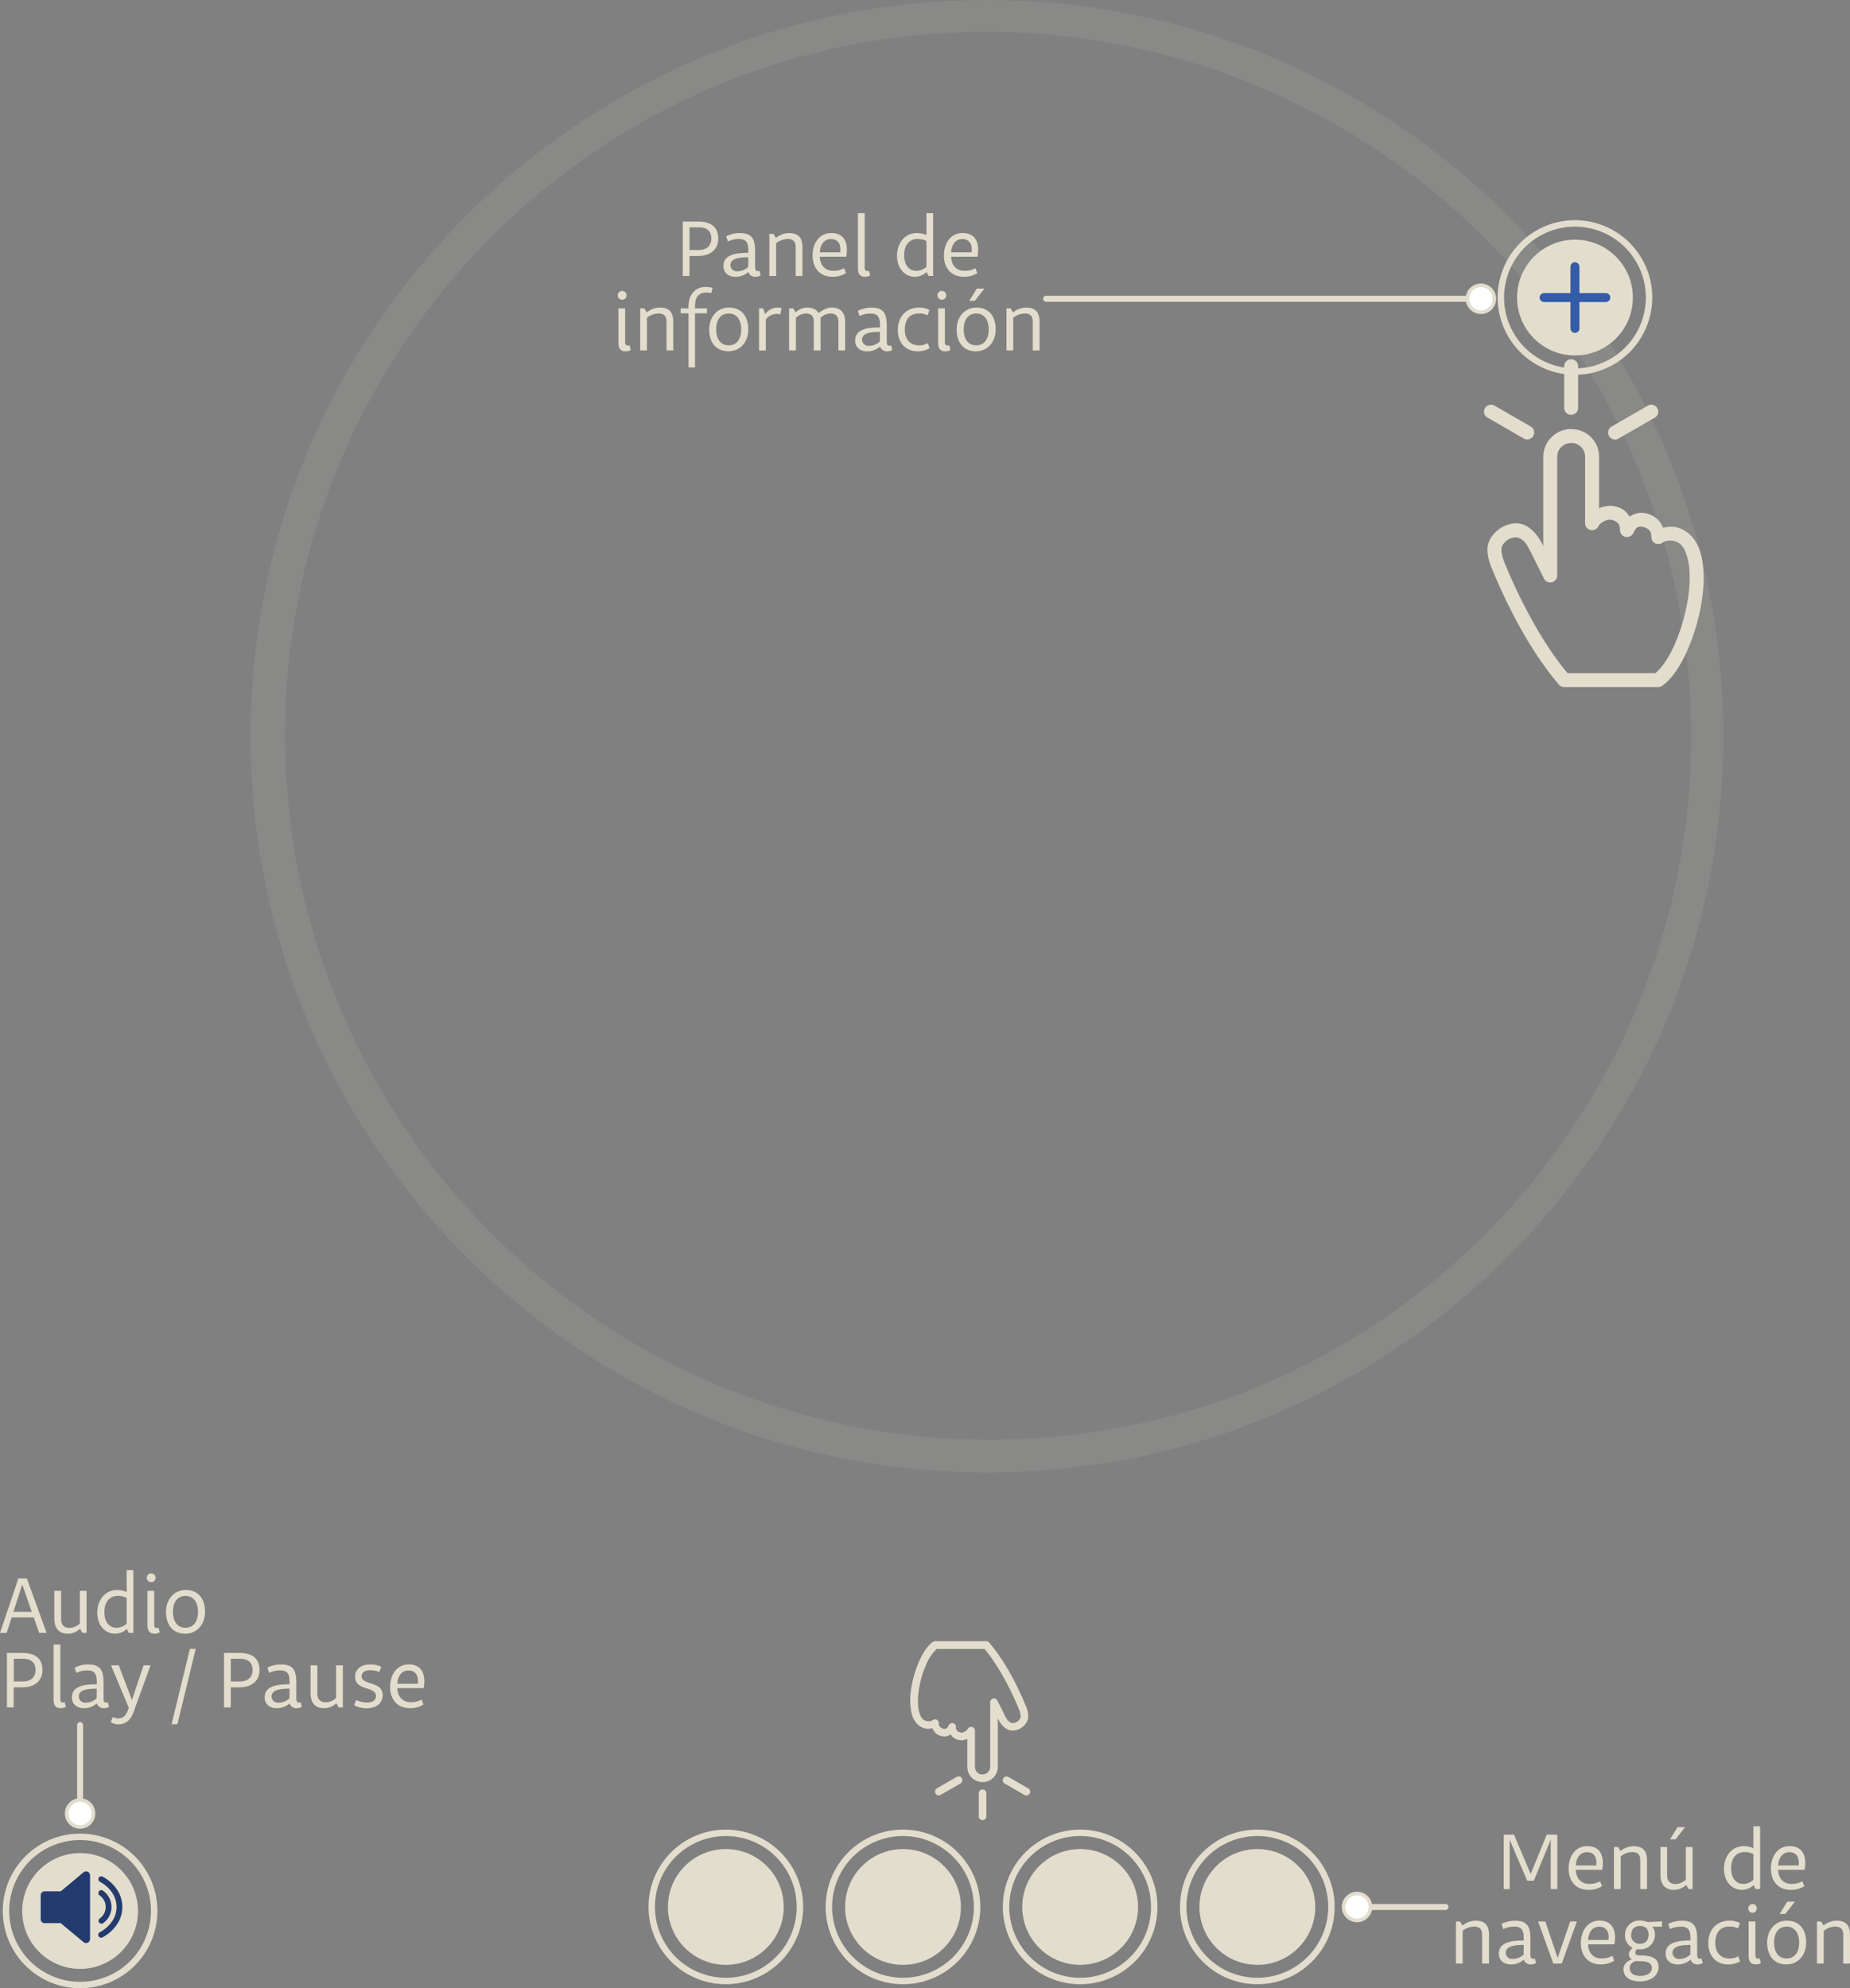 <svg xmlns="http://www.w3.org/2000/svg" viewBox="0 0 998.73 1073.56"><rect x="0" y="0" width="998.73" height="1073.56" fill="#808080" stroke="none"/><defs><style>.cls-1{fill:#e3ddcd;}.cls-2,.cls-3,.cls-6{fill:none;}.cls-2,.cls-3{stroke:#e3ddcd;stroke-miterlimit:10;}.cls-2{stroke-width:3.48px;}.cls-3,.cls-6{stroke-linecap:round;}.cls-3{stroke-width:3.22px;}.cls-4{fill:#fff;}.cls-5{opacity:0.1;}.cls-6{stroke:#345ba6;stroke-linejoin:round;stroke-width:4.83px;}.cls-7{fill:#233b6d;}</style></defs><g id="Capa_2" data-name="Capa 2"><g id="Capa_1-2" data-name="Capa 1"><path class="cls-1" d="M837.16,1020V993.39l-9.11,22.12h-3.6L815,993.39V1020h-3.2V990.64h5.54l9,21.27L835,990.64h5.72V1020Z"/><path class="cls-1" d="M864.86,1018.44a12.81,12.81,0,0,1-7.43,2c-6.45,0-10.59-4.46-10.59-11.49s4-12.12,10-12.12c6.35,0,8.47,4.23,8.47,9.19a20.08,20.08,0,0,1-.36,3.61H850.71c.09,3.69,2.12,7.61,7.35,7.61a12.38,12.38,0,0,0,5.77-1.4Zm-3.11-11.17c0-.45.09-1.08.09-1.54,0-3.33-1.57-5.63-5.13-5.63-4,0-5.86,3.61-6,7.17Z"/><path class="cls-1" d="M885.5,1020v-15.5c0-3.65-1.94-4.46-4.47-4.46a10.15,10.15,0,0,0-6.08,2.3V1020H871.3V997.31h2.21l1.35,2.16a11.46,11.46,0,0,1,7-2.61c5.72,0,7.29,3.29,7.29,7.66V1020Z"/><path class="cls-1" d="M911.58,1020l-1.31-2.21a9.47,9.47,0,0,1-6.57,2.66c-5.41,0-7.3-3.7-7.3-8.07V997.31H900v15.09c0,3.65,1.94,4.87,4.47,4.87a8.14,8.14,0,0,0,5.63-2.34V997.31h3.65V1020Zm-10.05-26.81,4.1-6.63h4.1l-5.18,6.63Z"/><path class="cls-1" d="M947.71,1020l-1-2.12a9.52,9.52,0,0,1-6.26,2.57c-5.73,0-9.74-4.78-9.74-11.22,0-7.21,4.33-12.39,10.77-12.39a12.11,12.11,0,0,1,5.09,1.12V986.13h3.65V1020Zm-1.13-18.88a10.06,10.06,0,0,0-4.73-1.08c-4.55,0-7.3,3.29-7.3,8.74s2.71,8.47,6.63,8.47a8.31,8.31,0,0,0,5.4-2.21Z"/><path class="cls-1" d="M974.07,1018.44a12.85,12.85,0,0,1-7.44,2c-6.44,0-10.59-4.46-10.59-11.49s4-12.12,10.05-12.12c6.36,0,8.47,4.23,8.47,9.19a19.21,19.21,0,0,1-.36,3.61H959.92c.09,3.69,2.12,7.61,7.34,7.61a12.31,12.31,0,0,0,5.77-1.4ZM971,1007.27c0-.45.09-1.08.09-1.54,0-3.33-1.58-5.63-5.14-5.63-4,0-5.86,3.61-5.95,7.17Z"/><path class="cls-1" d="M800.14,1060.24v-15.5c0-3.65-1.93-4.46-4.46-4.46a10.21,10.21,0,0,0-6.08,2.3v17.66H786v-22.71h2.21l1.35,2.17a11.47,11.47,0,0,1,7-2.62c5.72,0,7.29,3.29,7.29,7.66v15.5Z"/><path class="cls-1" d="M829.2,1060a5.69,5.69,0,0,1-2.74.72,3.83,3.83,0,0,1-3.84-2.61,10.1,10.1,0,0,1-7,2.61c-3.65,0-6.45-2.16-6.45-5.76,0-5.91,5.86-7.17,13.43-7.17,0-4,0-7.48-5.09-7.48a12.91,12.91,0,0,0-6,1.35l-.9-2.83a16.33,16.33,0,0,1,7.39-1.72c7,0,8.2,3.83,8.2,10.05v8.16c0,1.48.18,2.34,1.58,2.34a2.37,2.37,0,0,0,.81-.13Zm-6.62-9.82c-5.81,0-9.69.9-9.69,4.33a3.41,3.41,0,0,0,3.65,3.24,8.63,8.63,0,0,0,6-2.39Z"/><path class="cls-1" d="M838.57,1060.24l-8.2-22.71h3.88l6.58,19.43H841l6.67-19.43h3.6l-8.15,22.71Z"/><path class="cls-1" d="M871.46,1058.67a12.9,12.9,0,0,1-7.43,2c-6.45,0-10.59-4.46-10.59-11.48s4-12.13,10-12.13c6.35,0,8.47,4.24,8.47,9.2a20.06,20.06,0,0,1-.36,3.6H857.31c.09,3.7,2.12,7.62,7.35,7.62a12.38,12.38,0,0,0,5.77-1.4Zm-3.11-11.18c0-.45.09-1.08.09-1.53,0-3.33-1.57-5.63-5.13-5.63-4,0-5.86,3.6-5.95,7.16Z"/><path class="cls-1" d="M892,1040.37a6.76,6.76,0,0,1,1.44,4.19,7.88,7.88,0,0,1-8.2,8,7.14,7.14,0,0,1-1.49-.13,3.9,3.9,0,0,0-.9,1.85c0,1,.36,1.57,2.62,1.57,7.66,0,9.91,2.39,9.91,6.36,0,4.28-3.74,7.66-10.18,7.66-4.83,0-8.74-2.08-8.74-6.45,0-3.06,2.25-4.64,4.46-5.45a3.16,3.16,0,0,1-1.49-3,6.56,6.56,0,0,1,0-.86l1.85-2.43a7.21,7.21,0,0,1-4-6.76,7.61,7.61,0,0,1,7.88-7.89,10.13,10.13,0,0,1,4.19.81l7.89-.36v2.84Zm-12.17,22.53c0,2.17,1.81,4,5.64,4,3.56,0,6.31-1.53,6.31-4.32,0-2-1.4-3.61-6.31-3.61-1.35,0-2.21-.09-2.21-.09C881.19,1059.43,879.79,1060.69,879.79,1062.9ZM890,1044.56c0-3.47-2.3-4.64-4.73-4.64-2.66,0-4.68,1.62-4.68,5a4.45,4.45,0,0,0,4.68,4.64C888.27,1049.61,890,1047.67,890,1044.56Z"/><path class="cls-1" d="M919.22,1060a5.73,5.73,0,0,1-2.75.72,3.81,3.81,0,0,1-3.83-2.61,10.13,10.13,0,0,1-7,2.61c-3.65,0-6.44-2.16-6.44-5.76,0-5.91,5.85-7.17,13.42-7.17,0-4,0-7.48-5.09-7.48a13,13,0,0,0-6,1.35l-.9-2.83a16.33,16.33,0,0,1,7.39-1.72c7,0,8.2,3.83,8.2,10.05v8.16c0,1.48.18,2.34,1.58,2.34a2.33,2.33,0,0,0,.81-.13Zm-6.63-9.82c-5.81,0-9.68.9-9.68,4.33a3.4,3.4,0,0,0,3.65,3.24,8.61,8.61,0,0,0,6-2.39Z"/><path class="cls-1" d="M939.36,1059.07a12.6,12.6,0,0,1-6.67,1.62c-5.59,0-10.46-4-10.46-11.48,0-7.67,4.87-12.13,11.45-12.13a11.41,11.41,0,0,1,5.63,1.31l-1,2.88a9.22,9.22,0,0,0-4.64-1c-4.55,0-7.66,2.71-7.66,8.93,0,5.49,3.42,8.29,7.34,8.29a9.27,9.27,0,0,0,5.09-1.22Z"/><path class="cls-1" d="M946,1032.85a2.37,2.37,0,0,1,0-4.73,2.22,2.22,0,0,1,2.38,2.47A2.29,2.29,0,0,1,946,1032.85Zm4.64,27.12a5.55,5.55,0,0,1-2.75.72c-3,0-3.88-2-3.88-4.59v-18.57h3.65v18.21c0,.94.18,1.85,1.58,1.85a2.33,2.33,0,0,0,.81-.14Z"/><path class="cls-1" d="M964.67,1037.08c7.17,0,10.41,5.28,10.41,11.81s-4.14,11.8-10.68,11.8c-7.16,0-10.41-5.27-10.41-11.8S958.14,1037.08,964.67,1037.08Zm-.18,20.42c4.64,0,6.81-3.88,6.81-8.61s-2.17-8.61-6.81-8.61-6.76,3.88-6.76,8.61S959.85,1057.5,964.49,1057.5Zm-3.74-24.07,4.1-6.62H969l-5.18,6.62Z"/><path class="cls-1" d="M995.08,1060.24v-15.5c0-3.65-1.93-4.46-4.46-4.46a10.21,10.21,0,0,0-6.08,2.3v17.66h-3.65v-22.71h2.21l1.35,2.17a11.46,11.46,0,0,1,7-2.62c5.73,0,7.3,3.29,7.3,7.66v15.5Z"/><path class="cls-2" d="M487.48,1069.65a40,40,0,1,1,40-40A40,40,0,0,1,487.48,1069.65Z"/><circle class="cls-1" cx="487.49" cy="1029.68" r="31.26"/><path class="cls-2" d="M583.13,1069.65a40,40,0,1,1,40-40A40,40,0,0,1,583.13,1069.65Z"/><circle class="cls-1" cx="583.13" cy="1029.68" r="31.26"/><path class="cls-2" d="M678.78,1069.65a40,40,0,1,1,40-40A40,40,0,0,1,678.78,1069.65Z"/><circle class="cls-1" cx="678.78" cy="1029.68" r="31.26"/><path class="cls-2" d="M391.84,1069.65a40,40,0,1,1,40-40A40,40,0,0,1,391.84,1069.65Z"/><circle class="cls-1" cx="391.84" cy="1029.68" r="31.26"/><line class="cls-3" x1="780.36" y1="1029.68" x2="732.19" y2="1029.68"/><path class="cls-4" d="M732.61,1022.42a7.26,7.26,0,1,0,7.25,7.26A7.26,7.26,0,0,0,732.61,1022.42Z"/><path class="cls-1" d="M732.61,1021.46a8.23,8.23,0,1,1-8.23,8.22,8.23,8.23,0,0,1,8.23-8.22Zm0,14.51a6.29,6.29,0,1,0-6.3-6.29,6.29,6.29,0,0,0,6.3,6.29Z"/><path class="cls-1" d="M530.44,982.81a2.06,2.06,0,0,0,2.06-2.06V968.42a2.06,2.06,0,1,0-4.11,0v12.33A2.05,2.05,0,0,0,530.44,982.81Zm-23.76-13.36a2.42,2.42,0,0,0,1.15-.29l10.7-6.17a2,2,0,1,0-2.06-3.53l-10.69,6.17a2.06,2.06,0,0,0,.9,3.82Zm47.62,0a2.19,2.19,0,0,0,1.54-1,2,2,0,0,0-.74-2.79l-10.69-6.17a2,2,0,1,0-2.06,3.53l10.7,6.17a2.18,2.18,0,0,0,1.25.25Zm-23.86-7.17a8.25,8.25,0,0,0,8.22-8.22V927.8c1.27,2.75,3.56,5.72,6.42,6.45,3.9,1.06,8.68-2.06,9.77-5.68.55-2,.19-4.32-.9-7.13C548.61,908.6,542,896.28,534,886.92a2.11,2.11,0,0,0-1.54-.71H504.75a2.07,2.07,0,0,0-1.22.42c-3,2.19-5.34,5.92-7.32,10.37a59.22,59.22,0,0,0-4.27,14.64,34.59,34.59,0,0,0,.32,13.94c1.06,4,3.91,7.4,8.16,7.9a13.36,13.36,0,0,0,2.95-.29,6.89,6.89,0,0,0,2.19,3,7.31,7.31,0,0,0,4.36,1.41,5.82,5.82,0,0,0,3.31-1.16,6.67,6.67,0,0,0,1.48,1.8,7.44,7.44,0,0,0,4.43,1.42,8.1,8.1,0,0,0,3.08-.71V954a8.1,8.1,0,0,0,8.22,8.22Zm0-4.11a4.05,4.05,0,0,1-4.11-4.11V934.51a2.06,2.06,0,0,0-3.92-.9,4.38,4.38,0,0,1-3.27,1.93,4,4,0,0,1-2-.64,2.53,2.53,0,0,1-1.06-2.44,2.05,2.05,0,0,0-3.88-.94c-.84,1.68-1.28,2-2.31,2a4,4,0,0,1-1.93-.64,2.53,2.53,0,0,1-1.12-2.44,2.07,2.07,0,0,0-1.22-1.89,2.13,2.13,0,0,0-2.25.38,5.12,5.12,0,0,1-2.54.48c-2.45-.31-3.72-1.84-4.59-4.91s-.91-7.52-.19-12.17a55,55,0,0,1,4-13.62,24.08,24.08,0,0,1,5.62-8.34H531.5c7.21,8.51,14.1,21.57,18.59,32.59.94,2.4,1,3.79.81,4.56a4.51,4.51,0,0,1-4.73,2.82c-2.18-.82-2.72-2.28-3.66-3.95l-4.07-8.18a2.06,2.06,0,0,0-3.89.93V954a4.05,4.05,0,0,1-4.11,4.11Z"/><g class="cls-5"><path class="cls-1" d="M532.82,17.19A380.46,380.46,0,0,1,680.87,748,380.45,380.45,0,0,1,384.78,47.08a377.93,377.93,0,0,1,148-29.89m0-17.19C313.26,0,135.28,178,135.28,397.54s178,397.55,397.54,397.55,397.55-178,397.55-397.55S752.38,0,532.82,0Z"/></g><path class="cls-1" d="M368.59,149V119.63H377c7,0,10.77,3.15,10.77,9.28,0,5.27-3.74,9.28-10.77,9.28h-4.78V149Zm8.65-14c5.05,0,6.81-3.11,6.81-6.17,0-3.38-1.81-6.09-6.76-6.09h-5.05V135Z"/><path class="cls-1" d="M410.58,148.74a5.7,5.7,0,0,1-2.75.72,3.82,3.82,0,0,1-3.83-2.62,10.11,10.11,0,0,1-7,2.62c-3.65,0-6.44-2.16-6.44-5.77,0-5.9,5.86-7.16,13.43-7.16,0-4.06,0-7.48-5.09-7.48a12.88,12.88,0,0,0-5.95,1.35l-.9-2.84a16.35,16.35,0,0,1,7.39-1.71c7,0,8.2,3.83,8.2,10.05v8.15c0,1.49.18,2.34,1.57,2.34a2.39,2.39,0,0,0,.82-.13ZM404,138.91c-5.81,0-9.69.91-9.69,4.33a3.41,3.41,0,0,0,3.65,3.24,8.64,8.64,0,0,0,6-2.38Z"/><path class="cls-1" d="M429.55,149v-15.5c0-3.65-1.94-4.46-4.46-4.46a10.24,10.24,0,0,0-6.09,2.29V149h-3.65V126.3h2.21l1.35,2.16a11.49,11.49,0,0,1,7-2.61c5.72,0,7.3,3.29,7.3,7.66V149Z"/><path class="cls-1" d="M456.71,147.43a12.81,12.81,0,0,1-7.43,2c-6.44,0-10.59-4.46-10.59-11.49s4-12.12,10.05-12.12c6.35,0,8.47,4.23,8.47,9.19a19,19,0,0,1-.36,3.6H442.57c.09,3.7,2.11,7.62,7.34,7.62a12.34,12.34,0,0,0,5.77-1.4Zm-3.1-11.17c0-.45.09-1.09.09-1.54,0-3.33-1.58-5.63-5.14-5.63-4,0-5.86,3.61-5.95,7.17Z"/><path class="cls-1" d="M469.78,148.74a5.55,5.55,0,0,1-2.75.72c-3,0-3.88-2-3.88-4.6V115.12h3.65V144.5c0,.95.18,1.85,1.58,1.85a2.56,2.56,0,0,0,.81-.14Z"/><path class="cls-1" d="M501.27,149l-1-2.12a9.55,9.55,0,0,1-6.26,2.57c-5.73,0-9.74-4.78-9.74-11.22,0-7.21,4.33-12.39,10.77-12.39a12.11,12.11,0,0,1,5.09,1.12V115.12h3.65V149Zm-1.13-18.88a10.06,10.06,0,0,0-4.73-1.08c-4.55,0-7.3,3.29-7.3,8.74s2.71,8.47,6.63,8.47a8.31,8.31,0,0,0,5.4-2.21Z"/><path class="cls-1" d="M527.63,147.43a12.85,12.85,0,0,1-7.44,2c-6.44,0-10.59-4.46-10.59-11.49s4-12.12,10-12.12c6.35,0,8.47,4.23,8.47,9.19a19,19,0,0,1-.36,3.6H513.48c.09,3.7,2.11,7.62,7.34,7.62a12.34,12.34,0,0,0,5.77-1.4Zm-3.11-11.17c0-.45.09-1.09.09-1.54,0-3.33-1.58-5.63-5.14-5.63-4,0-5.86,3.61-6,7.17Z"/><path class="cls-1" d="M335.84,161.84a2.37,2.37,0,1,1,2.39-2.26A2.3,2.3,0,0,1,335.84,161.84ZM340.48,189a5.55,5.55,0,0,1-2.75.72c-3,0-3.87-2-3.87-4.59V166.52h3.64v18.21c0,.94.19,1.85,1.58,1.85a2.33,2.33,0,0,0,.81-.14Z"/><path class="cls-1" d="M359.81,189.23v-15.5c0-3.65-1.94-4.46-4.46-4.46a10.22,10.22,0,0,0-6.09,2.3v17.66h-3.65V166.52h2.21l1.35,2.17a11.47,11.47,0,0,1,7-2.62c5.72,0,7.3,3.29,7.3,7.66v15.5Z"/><path class="cls-1" d="M371.7,198.38v-29.2h-4.24v-2.66h4.24v-.94c0-6.27,3.38-10.64,9.28-10.64a12.79,12.79,0,0,1,3.69.5l-.67,2.88a9.72,9.72,0,0,0-2.79-.36c-4.06,0-6,2.71-6,7.12v1.44h6.45v2.66h-6.45v29.2Z"/><path class="cls-1" d="M393.55,166.07c7.16,0,10.41,5.27,10.41,11.81s-4.15,11.8-10.68,11.8c-7.17,0-10.41-5.27-10.41-11.8S387,166.07,393.55,166.07Zm-.18,20.41c4.64,0,6.8-3.87,6.8-8.6s-2.16-8.61-6.8-8.61-6.76,3.88-6.76,8.61S388.73,186.48,393.37,186.48Z"/><path class="cls-1" d="M409.77,189.23V166.52H412l1.08,3.11a8.37,8.37,0,0,1,6.85-3.56,5,5,0,0,1,2,.36l-.67,3.34a6,6,0,0,0-1.89-.27,7.57,7.57,0,0,0-5.95,3v16.76Z"/><path class="cls-1" d="M452.62,189.23v-15.5c0-3.06-1.54-4.46-4.46-4.46a8,8,0,0,0-5.19,2.35v17.61h-3.65v-15.5c0-3.33-1.62-4.46-4.46-4.46a8.1,8.1,0,0,0-5.18,2.35v17.61H426V166.52h2.21l1.35,2.17a9.17,9.17,0,0,1,6.08-2.62c4.15,0,5.59,1.85,6.36,3,0,0,3.15-3,6.94-3,5,0,7.3,2.84,7.3,7.66v15.5Z"/><path class="cls-1" d="M481.67,189a5.7,5.7,0,0,1-2.75.72,3.82,3.82,0,0,1-3.83-2.61,10.1,10.1,0,0,1-7,2.61c-3.65,0-6.45-2.16-6.45-5.76,0-5.91,5.86-7.17,13.43-7.17,0-4.05-.05-7.48-5.09-7.48a12.91,12.91,0,0,0-5.95,1.35l-.9-2.83a16.2,16.2,0,0,1,7.39-1.72c7,0,8.2,3.83,8.2,10.05v8.16c0,1.48.18,2.34,1.58,2.34a2.16,2.16,0,0,0,.81-.14Zm-6.62-9.82c-5.81,0-9.69.9-9.69,4.33a3.41,3.41,0,0,0,3.65,3.24,8.63,8.63,0,0,0,6-2.39Z"/><path class="cls-1" d="M501.81,188.06a12.57,12.57,0,0,1-6.67,1.62c-5.58,0-10.45-4-10.45-11.49s4.87-12.12,11.44-12.12a11.42,11.42,0,0,1,5.64,1.31l-1,2.88a9.29,9.29,0,0,0-4.65-1c-4.55,0-7.66,2.71-7.66,8.92,0,5.5,3.43,8.29,7.35,8.29a9.39,9.39,0,0,0,5.09-1.21Z"/><path class="cls-1" d="M508.43,161.84a2.37,2.37,0,1,1,2.39-2.26A2.3,2.3,0,0,1,508.43,161.84ZM513.07,189a5.5,5.5,0,0,1-2.75.72c-3,0-3.87-2-3.87-4.59V166.52h3.65v18.21c0,.94.18,1.85,1.58,1.85a2.38,2.38,0,0,0,.81-.14Z"/><path class="cls-1" d="M527.13,166.07c7.16,0,10.41,5.27,10.41,11.81s-4.15,11.8-10.68,11.8c-7.17,0-10.41-5.27-10.41-11.8S520.59,166.07,527.13,166.07ZM527,186.48c4.64,0,6.8-3.87,6.8-8.6s-2.16-8.61-6.8-8.61-6.76,3.88-6.76,8.61S522.31,186.48,527,186.48Zm-3.74-24.06,4.1-6.62h4.1l-5.18,6.62Z"/><path class="cls-1" d="M557.54,189.23v-15.5c0-3.65-1.94-4.46-4.46-4.46a10.21,10.21,0,0,0-6.08,2.3v17.66h-3.65V166.52h2.2l1.36,2.17a11.46,11.46,0,0,1,7-2.62c5.72,0,7.3,3.29,7.3,7.66v15.5Z"/><line class="cls-3" x1="564.77" y1="161.33" x2="799.9" y2="161.33"/><path class="cls-4" d="M799.49,168.59a7.26,7.26,0,1,0-7.26-7.26A7.27,7.27,0,0,0,799.49,168.59Z"/><path class="cls-1" d="M799.49,169.55a8.23,8.23,0,1,1,8.22-8.22,8.23,8.23,0,0,1-8.22,8.22Zm0-14.52a6.3,6.3,0,1,0,6.29,6.3,6.3,6.3,0,0,0-6.29-6.3Z"/><path class="cls-1" d="M848.19,194a3.76,3.76,0,0,0-3.76,3.77V220.4a3.77,3.77,0,0,0,7.53,0V197.81A3.77,3.77,0,0,0,848.19,194Zm43.54,24.48a4.4,4.4,0,0,0-2.12.53L870,230.34a3.74,3.74,0,0,0,3.76,6.47l19.59-11.29a3.73,3.73,0,0,0,1.36-5.12,3.69,3.69,0,0,0-3-1.88Zm-87.24.06a4,4,0,0,0-2.83,1.82,3.72,3.72,0,0,0,1.36,5.12l19.58,11.29a3.74,3.74,0,1,0,3.77-6.47l-19.59-11.29a3.89,3.89,0,0,0-2.29-.47Zm43.7,13.11a15.12,15.12,0,0,0-15.06,15.06v48.07c-2.33-5-6.51-10.49-11.76-11.83-7.14-1.94-15.89,3.78-17.89,10.42-1,3.7-.35,7.91,1.65,13.06C814.91,330,827,352.56,841.6,369.7a3.83,3.83,0,0,0,2.83,1.3h50.82a3.78,3.78,0,0,0,2.24-.76c5.42-4,9.79-10.86,13.41-19a107.77,107.77,0,0,0,7.82-26.82c1.43-9.23,1.42-17.86-.58-25.53-1.94-7.4-7.16-13.56-14.95-14.47a24.89,24.89,0,0,0-5.41.53,12.52,12.52,0,0,0-4-5.47,13.38,13.38,0,0,0-8-2.59,10.79,10.79,0,0,0-6.06,2.12,12.42,12.42,0,0,0-2.7-3.3,13.66,13.66,0,0,0-8.12-2.59,14.66,14.66,0,0,0-5.65,1.3V246.76a14.84,14.84,0,0,0-15.06-15.06Zm0,7.53a7.43,7.43,0,0,1,7.53,7.53v35.77a3.77,3.77,0,0,0,7.18,1.65c.83-1.73,4-3.53,6-3.53a7.33,7.33,0,0,1,3.71,1.17c1.09.8,1.94,1.73,1.94,4.47a3.77,3.77,0,0,0,7.12,1.71c1.53-3.06,2.35-3.56,4.23-3.59a7.49,7.49,0,0,1,3.53,1.18c1.18.84,2.06,1.8,2.06,4.47a3.79,3.79,0,0,0,2.24,3.47,3.87,3.87,0,0,0,4.11-.71,9.59,9.59,0,0,1,4.65-.88c4.49.57,6.82,3.39,8.41,9s1.67,13.77.36,22.3A102,102,0,0,1,904,348.17c-3.11,7-6.93,12.47-10.29,15.3H846.25c-13.22-15.59-25.84-39.53-34.06-59.71-1.71-4.41-1.87-6.94-1.47-8.36a8.25,8.25,0,0,1,8.65-5.17c4,1.51,5,4.18,6.7,7.23l7.48,15a3.76,3.76,0,0,0,7.11-1.7v-64a7.44,7.44,0,0,1,7.53-7.53Z"/><path class="cls-2" d="M850.25,200.64a40,40,0,1,1,40-40A40,40,0,0,1,850.25,200.64Z"/><circle class="cls-1" cx="850.25" cy="160.67" r="31.26"/><line class="cls-6" x1="850.25" y1="144.02" x2="850.25" y2="177.33"/><line class="cls-6" x1="866.91" y1="160.67" x2="833.59" y2="160.67"/><path class="cls-2" d="M43.24,1071.82a40,40,0,1,1,40-40A40,40,0,0,1,43.24,1071.82Z"/><circle class="cls-1" cx="43.24" cy="1031.85" r="31.26"/><path class="cls-7" d="M47.37,1010.67a2.15,2.15,0,0,0-2.28.3l-12.3,10.26H24.1a2.14,2.14,0,0,0-2.14,2.15v12.89a2.14,2.14,0,0,0,2.14,2.15h8.69l12.3,10.25a2.09,2.09,0,0,0,1.38.5,2.16,2.16,0,0,0,2.15-2.15v-34.39a2.17,2.17,0,0,0-1.25-2Z"/><path class="cls-7" d="M63.1,1020.17a21.52,21.52,0,0,0-7.69-6.84,1.56,1.56,0,0,0-1.48,2.75,18.39,18.39,0,0,1,6.57,5.83,14,14,0,0,1,2.44,7.78,13.77,13.77,0,0,1-2.44,7.77,18.41,18.41,0,0,1-6.57,5.84,1.56,1.56,0,1,0,1.48,2.74,21.52,21.52,0,0,0,7.69-6.84,16.82,16.82,0,0,0,0-19Z"/><path class="cls-7" d="M53.8,1035.93a1.56,1.56,0,0,0,1.74,2.58,10.7,10.7,0,0,0,0-17.64,1.56,1.56,0,0,0-1.74,2.59,7.59,7.59,0,0,1,0,12.47Z"/><path class="cls-1" d="M21.13,881.68l-2.88-8.33H6.31l-2.7,8.33H0L9.91,852.3h4.6l10.63,29.38ZM12,855.55,7.25,870.33h9.92Z"/><path class="cls-1" d="M44.51,881.68l-1.3-2.21a9.5,9.5,0,0,1-6.58,2.66c-5.41,0-7.3-3.69-7.3-8.06V859H33v15.1c0,3.65,1.94,4.86,4.46,4.86a8.1,8.1,0,0,0,5.63-2.34V859h3.65v22.71Z"/><path class="cls-1" d="M69.52,881.68l-1-2.12a9.56,9.56,0,0,1-6.27,2.57c-5.72,0-9.73-4.77-9.73-11.22,0-7.21,4.33-12.39,10.77-12.39a12,12,0,0,1,5.09,1.13V847.8H72v33.88ZM68.39,862.8a10.11,10.11,0,0,0-4.73-1.08c-4.55,0-7.3,3.29-7.3,8.74s2.7,8.47,6.62,8.47a8.37,8.37,0,0,0,5.41-2.2Z"/><path class="cls-1" d="M81.59,854.29A2.37,2.37,0,1,1,84,852,2.3,2.3,0,0,1,81.59,854.29Zm4.64,27.12a5.55,5.55,0,0,1-2.75.72c-3,0-3.87-2-3.87-4.59V859h3.65v18.21c0,.94.18,1.84,1.57,1.84a2.43,2.43,0,0,0,.82-.13Z"/><path class="cls-1" d="M100.29,858.52c7.16,0,10.41,5.27,10.41,11.81s-4.15,11.8-10.68,11.8c-7.17,0-10.41-5.27-10.41-11.8S93.75,858.52,100.29,858.52Zm-.18,20.41c4.64,0,6.8-3.87,6.8-8.6s-2.16-8.61-6.8-8.61-6.76,3.88-6.76,8.61S95.47,878.93,100.11,878.93Z"/><path class="cls-1" d="M3.74,921.91V892.53h8.43c7,0,10.77,3.15,10.77,9.28,0,5.27-3.74,9.28-10.77,9.28H7.39v10.82Zm8.65-14c5.05,0,6.81-3.11,6.81-6.17,0-3.38-1.81-6.09-6.76-6.09h-5v12.26Z"/><path class="cls-1" d="M35.55,921.64a5.55,5.55,0,0,1-2.75.72c-3,0-3.88-2-3.88-4.6V888h3.65V917.4c0,1,.18,1.85,1.58,1.85a2.56,2.56,0,0,0,.81-.14Z"/><path class="cls-1" d="M58.84,921.64a5.7,5.7,0,0,1-2.75.72,3.81,3.81,0,0,1-3.83-2.62,10.11,10.11,0,0,1-7,2.62c-3.65,0-6.44-2.16-6.44-5.77,0-5.9,5.86-7.16,13.43-7.16,0-4.06,0-7.48-5.1-7.48a12.87,12.87,0,0,0-5.94,1.35l-.9-2.84a16.35,16.35,0,0,1,7.39-1.71c7,0,8.2,3.83,8.2,10V917c0,1.49.18,2.34,1.57,2.34a2.33,2.33,0,0,0,.81-.13Zm-6.62-9.83c-5.82,0-9.69.9-9.69,4.33a3.41,3.41,0,0,0,3.65,3.24,8.64,8.64,0,0,0,6-2.38Z"/><path class="cls-1" d="M59.92,899.2h4.19l7.12,18.74,6.26-18.74h3.79L72,924.7c-1.21,3.38-3.6,6.35-8.24,6.35a7.42,7.42,0,0,1-4-1.17l1.13-2.75a6.67,6.67,0,0,0,3,.73c3.2,0,4.55-2.39,5.64-5.73Z"/><path class="cls-1" d="M92.63,931l9.91-40.69h3.11L95.78,931Z"/><path class="cls-1" d="M120.92,921.91V892.53h8.43c7,0,10.77,3.15,10.77,9.28,0,5.27-3.74,9.28-10.77,9.28h-4.78v10.82Zm8.65-14c5.05,0,6.81-3.11,6.81-6.17,0-3.38-1.81-6.09-6.76-6.09h-5.05v12.26Z"/><path class="cls-1" d="M162.91,921.64a5.7,5.7,0,0,1-2.75.72,3.81,3.81,0,0,1-3.83-2.62,10.11,10.11,0,0,1-7,2.62c-3.65,0-6.44-2.16-6.44-5.77,0-5.9,5.86-7.16,13.43-7.16,0-4.06,0-7.48-5.09-7.48a12.88,12.88,0,0,0-5.95,1.35l-.9-2.84a16.35,16.35,0,0,1,7.39-1.71c7,0,8.2,3.83,8.2,10V917c0,1.49.18,2.34,1.57,2.34a2.43,2.43,0,0,0,.82-.13Zm-6.62-9.83c-5.82,0-9.69.9-9.69,4.33a3.41,3.41,0,0,0,3.65,3.24,8.64,8.64,0,0,0,6-2.38Z"/><path class="cls-1" d="M182.87,921.91l-1.31-2.21a9.5,9.5,0,0,1-6.58,2.66c-5.4,0-7.3-3.7-7.3-8.07V899.2h3.65v15.09c0,3.65,1.94,4.87,4.46,4.87a8.14,8.14,0,0,0,5.64-2.34V899.2h3.65v22.71Z"/><path class="cls-1" d="M192.24,917.9a14.2,14.2,0,0,0,5.85,1.39c3.52,0,4.87-1.62,4.87-3.47,0-5.49-11.26-2.61-11.26-10.45,0-4,3.15-6.62,8-6.62a12.81,12.81,0,0,1,6.12,1.26l-1,2.84a13.33,13.33,0,0,0-5-1c-3.16,0-4.6,1.44-4.6,3.24,0,5.1,11.35,2.39,11.35,10.23,0,3.74-2.74,7.08-8.6,7.08a13.66,13.66,0,0,1-6.76-1.67Z"/><path class="cls-1" d="M228.64,920.33a12.84,12.84,0,0,1-7.43,2c-6.45,0-10.59-4.46-10.59-11.49s4-12.12,10-12.12c6.35,0,8.47,4.23,8.47,9.19a19.88,19.88,0,0,1-.36,3.6H214.49c.09,3.7,2.12,7.62,7.35,7.62a12.3,12.3,0,0,0,5.76-1.4Zm-3.11-11.17c.05-.45.09-1.09.09-1.54,0-3.33-1.58-5.63-5.14-5.63-4,0-5.85,3.61-5.94,7.17Z"/><line class="cls-3" x1="43.24" y1="931.46" x2="43.24" y2="979.62"/><path class="cls-4" d="M36,979.21A7.26,7.26,0,1,0,43.24,972,7.26,7.26,0,0,0,36,979.21Z"/><path class="cls-1" d="M35,979.21a8.23,8.23,0,1,1,8.22,8.23A8.23,8.23,0,0,1,35,979.21Zm14.51,0a6.29,6.29,0,1,0-6.29,6.3,6.29,6.29,0,0,0,6.29-6.3Z"/></g></g></svg>